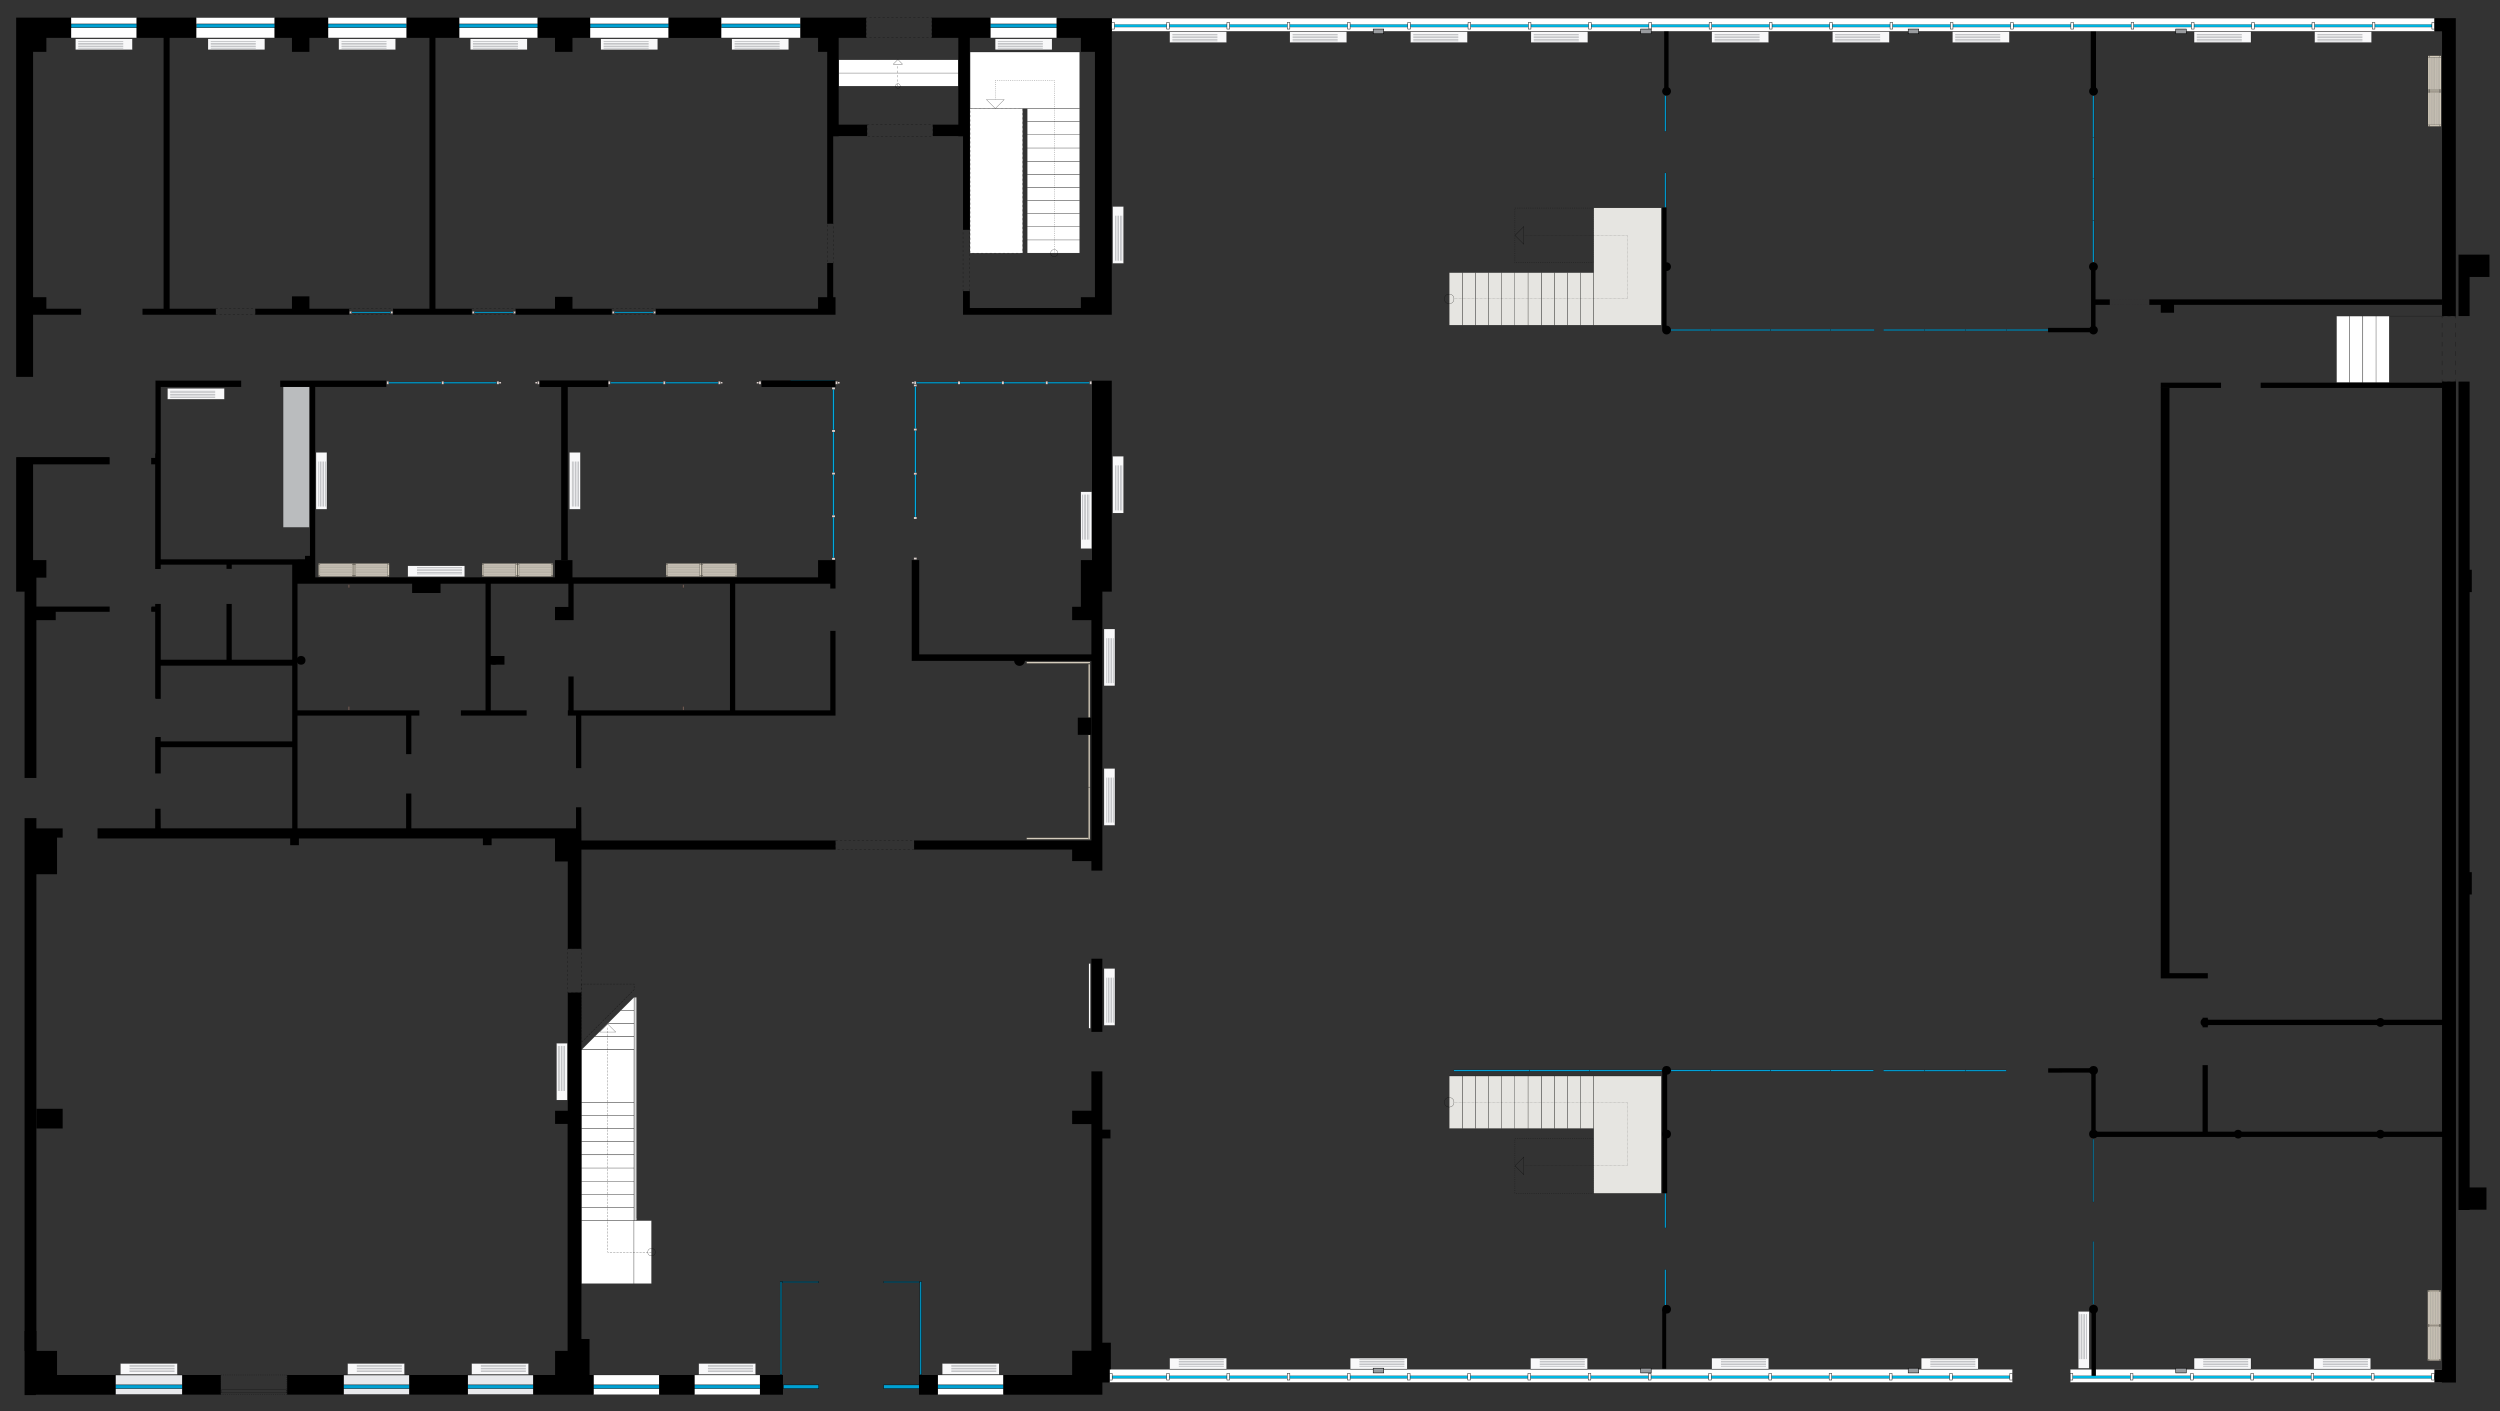 <?xml version="1.0" encoding="utf-8"?>
<!-- Generator: Adobe Illustrator 21.1.0, SVG Export Plug-In . SVG Version: 6.00 Build 0)  -->
<svg version="1.1" xmlns="http://www.w3.org/2000/svg" xmlns:xlink="http://www.w3.org/1999/xlink" x="0px" y="0px"
	 viewBox="0 0 3235.1 1826.5" style="enable-background:new 0 0 3235.1 1826.5;" xml:space="preserve">
<rect x="0" y="0" width="3235.1" height="1826.5" fill="#333333" stroke="none"/>
<style type="text/css">
	.st0{fill:#BABCBE;stroke:#000000;stroke-width:0.283;stroke-miterlimit:10;}
	.st1{fill:#F8F8F9;stroke:#000000;stroke-width:0.283;}
	.st2{fill:#A5A7AA;}
	.st3{fill:#D4CCBC;stroke:#000000;stroke-width:0.283;stroke-miterlimit:10;}
	.st4{fill:#D4CCBC;stroke:#000000;stroke-width:0.227;stroke-miterlimit:10;}
	.st5{fill:#D4CCBC;stroke:#737577;stroke-width:0.198;stroke-miterlimit:10;}
	.st6{fill:none;stroke:#000000;stroke-width:0.255;stroke-miterlimit:10;}
	.st7{fill:none;stroke:#000000;stroke-width:0.283;stroke-linecap:round;stroke-linejoin:round;stroke-dasharray:1.405,1.405;}
	.st8{fill:none;stroke:#000000;stroke-width:0.283;stroke-linecap:round;stroke-linejoin:round;stroke-miterlimit:10;}
	.st9{fill:#FFFFFF;stroke:#000000;stroke-width:0.283;stroke-miterlimit:10;stroke-dasharray:2.835;}
	.st10{fill:#FFFFFF;stroke:#000000;stroke-width:0.283;stroke-miterlimit:10;}
	.st11{fill:none;stroke:#000000;stroke-width:0.283;stroke-miterlimit:10;}
	.st12{fill:none;stroke:#000000;stroke-width:0.283;stroke-miterlimit:10;stroke-dasharray:1.416,1.416;}
	.st13{fill:none;stroke:#000000;stroke-width:0.283;stroke-miterlimit:10;stroke-dasharray:1.41,1.41;}
	.st14{fill:none;stroke:#000000;stroke-width:0.283;stroke-miterlimit:10;stroke-dasharray:1.37,1.37;}
	.st15{fill:#E8E9EC;stroke:#000000;stroke-width:0.567;stroke-miterlimit:10;}
	.st16{fill:#00A9DF;stroke:#000000;stroke-width:0.283;stroke-miterlimit:10;}
	.st17{fill:#DCD1CE;stroke:#000000;stroke-width:0.283;stroke-miterlimit:10;}
	.st18{fill:none;stroke:#000000;stroke-width:0.283;stroke-miterlimit:10;stroke-dasharray:2.835,1.417;}
	.st19{fill:none;stroke:#000000;stroke-width:0.283;stroke-miterlimit:10;stroke-dasharray:2.603,2.603;}
	.st20{fill:none;stroke:#000000;stroke-width:0.283;stroke-miterlimit:10;stroke-dasharray:2.833,2.833;}
	.st21{fill:none;stroke:#000000;stroke-width:0.283;stroke-miterlimit:10;stroke-dasharray:2.835;}
	.st22{fill:#757D82;stroke:#000000;stroke-width:0.567;stroke-miterlimit:10;}
	.st23{fill:none;stroke:#000000;stroke-width:0.283;stroke-miterlimit:10;stroke-dasharray:1.417;}
	.st24{fill:#00A1D3;stroke:#000000;stroke-width:0.567;stroke-miterlimit:10;}
	.st25{fill:none;stroke:#000000;stroke-width:0.283;stroke-miterlimit:10;stroke-dasharray:2.835,2.835;}
	.st26{fill:#D9D9D9;stroke:#000000;stroke-width:0.283;stroke-miterlimit:10;}
	.st27{fill:#00B8E4;stroke:#000000;stroke-width:0.283;stroke-miterlimit:10;}
	.st28{fill:#FFFFFF;stroke:#000000;stroke-width:0.567;stroke-miterlimit:10;}
	.st29{fill:none;stroke:#000000;stroke-width:0.283;stroke-miterlimit:10;stroke-dasharray:4.063,4.063;}
	.st30{fill:none;stroke:#000000;stroke-width:0.283;stroke-miterlimit:10;stroke-dasharray:6.083,6.083;}
	.st31{fill:#E6E5E1;stroke:#000000;stroke-width:0.283;stroke-miterlimit:10;}
	.st32{fill:none;stroke:#000000;stroke-width:0.283;stroke-miterlimit:10;stroke-dasharray:1.417,1.417;}
	.st33{fill:none;stroke:#000000;stroke-width:0.198;stroke-miterlimit:10;}
	.st34{fill:none;stroke:#000000;stroke-width:0.198;stroke-miterlimit:10;stroke-dasharray:0.851,0.851;}
	.st35{fill:none;stroke:#000000;stroke-width:0.198;stroke-miterlimit:10;stroke-dasharray:0.857,0.857;}
	.st36{fill:none;stroke:#000000;stroke-width:0.198;stroke-miterlimit:10;stroke-dasharray:0.849,0.849;}
	.st37{fill:#00A5DD;stroke:#000000;stroke-width:0.283;stroke-miterlimit:10;}
	.st38{fill:#999B9E;stroke:#000000;stroke-width:0.709;stroke-miterlimit:10;}
	.st39{fill:#9A7D72;stroke:#000000;stroke-width:0.283;}
	.st40{fill:#FFFFFF;stroke:#000000;stroke-width:0.283;}
	.st41{fill:none;stroke:#232022;stroke-width:0.227;stroke-dasharray:0.567,1.417;}
</style>
<g id="Layer_3">
	<rect x="2151" y="1385.4" width="6.4" height="158.7"/>
	<rect x="366.3" y="500.3" class="st0" width="34" height="182.2"/>
	<g>
		<rect x="736.8" y="585.3" class="st1" width="14.2" height="73.7"/>
		<rect x="748.3" y="597.2" class="st2" width="0.8" height="58.3"/>
		<rect x="746.3" y="597.2" class="st2" width="0.8" height="58.3"/>
		<rect x="744.2" y="597.2" class="st2" width="0.8" height="58.3"/>
		<rect x="742.2" y="597.2" class="st2" width="0.8" height="58.3"/>
		<rect x="740.1" y="597.2" class="st2" width="0.8" height="58.3"/>
	</g>
	<g>
		<rect x="1398.6" y="636.4" class="st1" width="14.2" height="73.7"/>
		<rect x="1400.5" y="640" class="st2" width="0.8" height="58.3"/>
		<rect x="1402.6" y="640" class="st2" width="0.8" height="58.3"/>
		<rect x="1404.6" y="640" class="st2" width="0.8" height="58.3"/>
		<rect x="1406.7" y="640" class="st2" width="0.8" height="58.3"/>
		<rect x="1408.7" y="640" class="st2" width="0.8" height="58.3"/>
	</g>
	<g>
		<rect x="408.9" y="585.3" class="st1" width="14.2" height="73.7"/>
		<rect x="420.5" y="597.2" class="st2" width="0.8" height="58.3"/>
		<rect x="418.4" y="597.2" class="st2" width="0.8" height="58.3"/>
		<rect x="416.3" y="597.2" class="st2" width="0.8" height="58.3"/>
		<rect x="414.3" y="597.2" class="st2" width="0.8" height="58.3"/>
		<rect x="412.2" y="597.2" class="st2" width="0.8" height="58.3"/>
	</g>
	<g>
		<rect x="527.7" y="732.2" class="st1" width="73.7" height="14.2"/>
		<rect x="539.6" y="734" class="st2" width="58.3" height="0.8"/>
		<rect x="539.6" y="736.1" class="st2" width="58.3" height="0.8"/>
		<rect x="539.6" y="738.2" class="st2" width="58.3" height="0.8"/>
		<rect x="539.6" y="740.2" class="st2" width="58.3" height="0.8"/>
		<rect x="539.6" y="742.3" class="st2" width="58.3" height="0.8"/>
	</g>
	<rect x="1328.4" y="856.4" class="st3" width="82.2" height="2.2"/>
	<rect x="1328.4" y="1084" class="st3" width="82.2" height="2.2"/>
	<rect x="1408.3" y="859.3" class="st3" width="2.2" height="69.4"/>
	<rect x="1408.3" y="950.9" class="st3" width="2.2" height="67.6"/>
	<rect x="1408.3" y="1018.6" class="st3" width="2.2" height="67.6"/>
	<g>
		<g>
			<rect x="412.3" y="729.1" class="st4" width="45.4" height="17"/>
		</g>
		<g>
			<rect x="414" y="730.8" class="st5" width="41.9" height="0.9"/>
		</g>
		<g>
			<rect x="414" y="732.4" class="st5" width="41.9" height="0.9"/>
		</g>
		<g>
			<rect x="414" y="734" class="st5" width="41.9" height="0.9"/>
		</g>
		<g>
			<rect x="414" y="735.6" class="st5" width="41.9" height="0.9"/>
		</g>
		<g>
			<rect x="414" y="737.3" class="st5" width="41.9" height="0.9"/>
		</g>
		<g>
			<rect x="414" y="738.9" class="st5" width="41.9" height="0.9"/>
		</g>
		<g>
			<rect x="414" y="740.5" class="st5" width="41.9" height="0.9"/>
		</g>
		<g>
			<rect x="414" y="742.1" class="st5" width="41.9" height="0.9"/>
		</g>
		<g>
			<rect x="414" y="743.7" class="st5" width="41.9" height="0.9"/>
		</g>
		<g>
			<rect x="412.3" y="744.4" class="st3" width="1.7" height="1.7"/>
		</g>
		<g>
			<rect x="456" y="744.4" class="st3" width="1.7" height="1.7"/>
		</g>
		<g>
			<rect x="456" y="730.8" class="st4" width="1.7" height="13.6"/>
		</g>
		<g>
			<rect x="412.3" y="730.8" class="st4" width="1.7" height="13.6"/>
		</g>
		<g>
			<rect x="412.3" y="729.1" class="st3" width="1.7" height="1.7"/>
		</g>
		<g>
			<rect x="456" y="729.1" class="st3" width="1.7" height="1.7"/>
		</g>
	</g>
	<g>
		<g>
			<rect x="458.3" y="729.1" class="st4" width="45.4" height="17"/>
		</g>
		<g>
			<rect x="460" y="730.8" class="st5" width="41.9" height="0.9"/>
		</g>
		<g>
			<rect x="460" y="732.4" class="st5" width="41.9" height="0.9"/>
		</g>
		<g>
			<rect x="460" y="734" class="st5" width="41.9" height="0.9"/>
		</g>
		<g>
			<rect x="460" y="735.6" class="st5" width="41.9" height="0.9"/>
		</g>
		<g>
			<rect x="460" y="737.3" class="st5" width="41.9" height="0.9"/>
		</g>
		<g>
			<rect x="460" y="738.9" class="st5" width="41.9" height="0.9"/>
		</g>
		<g>
			<rect x="460" y="740.5" class="st5" width="41.9" height="0.9"/>
		</g>
		<g>
			<rect x="460" y="742.1" class="st5" width="41.9" height="0.9"/>
		</g>
		<g>
			<rect x="460" y="743.7" class="st5" width="41.9" height="0.9"/>
		</g>
		<g>
			<rect x="458.3" y="744.4" class="st3" width="1.7" height="1.7"/>
		</g>
		<g>
			<rect x="501.9" y="744.4" class="st3" width="1.7" height="1.7"/>
		</g>
		<g>
			<rect x="501.9" y="730.8" class="st4" width="1.7" height="13.6"/>
		</g>
		<g>
			<rect x="458.3" y="730.8" class="st4" width="1.7" height="13.6"/>
		</g>
		<g>
			<rect x="458.3" y="729.1" class="st3" width="1.7" height="1.7"/>
		</g>
		<g>
			<rect x="501.9" y="729.1" class="st3" width="1.7" height="1.7"/>
		</g>
	</g>
	<g>
		<g>
			<rect x="862" y="729.1" class="st4" width="45.4" height="17"/>
		</g>
		<g>
			<rect x="863.6" y="730.8" class="st5" width="41.9" height="0.9"/>
		</g>
		<g>
			<rect x="863.6" y="732.4" class="st5" width="41.9" height="0.9"/>
		</g>
		<g>
			<rect x="863.6" y="734" class="st5" width="41.9" height="0.9"/>
		</g>
		<g>
			<rect x="863.6" y="735.6" class="st5" width="41.9" height="0.9"/>
		</g>
		<g>
			<rect x="863.6" y="737.3" class="st5" width="41.9" height="0.9"/>
		</g>
		<g>
			<rect x="863.6" y="738.9" class="st5" width="41.9" height="0.9"/>
		</g>
		<g>
			<rect x="863.6" y="740.5" class="st5" width="41.9" height="0.9"/>
		</g>
		<g>
			<rect x="863.6" y="742.1" class="st5" width="41.9" height="0.9"/>
		</g>
		<g>
			<rect x="863.6" y="743.7" class="st5" width="41.9" height="0.9"/>
		</g>
		<g>
			<rect x="862" y="744.4" class="st3" width="1.7" height="1.7"/>
		</g>
		<g>
			<rect x="905.6" y="744.4" class="st3" width="1.7" height="1.7"/>
		</g>
		<g>
			<rect x="905.6" y="730.8" class="st4" width="1.7" height="13.6"/>
		</g>
		<g>
			<rect x="862" y="730.8" class="st4" width="1.7" height="13.6"/>
		</g>
		<g>
			<rect x="862" y="729.1" class="st3" width="1.7" height="1.7"/>
		</g>
		<g>
			<rect x="905.6" y="729.1" class="st3" width="1.7" height="1.7"/>
		</g>
	</g>
	<g>
		<g>
			<rect x="907.9" y="729.1" class="st4" width="45.4" height="17"/>
		</g>
		<g>
			<rect x="909.6" y="730.8" class="st5" width="41.9" height="0.9"/>
		</g>
		<g>
			<rect x="909.6" y="732.4" class="st5" width="41.9" height="0.9"/>
		</g>
		<g>
			<rect x="909.6" y="734" class="st5" width="41.9" height="0.9"/>
		</g>
		<g>
			<rect x="909.6" y="735.6" class="st5" width="41.9" height="0.9"/>
		</g>
		<g>
			<rect x="909.6" y="737.3" class="st5" width="41.9" height="0.9"/>
		</g>
		<g>
			<rect x="909.6" y="738.9" class="st5" width="41.9" height="0.9"/>
		</g>
		<g>
			<rect x="909.6" y="740.5" class="st5" width="41.9" height="0.9"/>
		</g>
		<g>
			<rect x="909.6" y="742.1" class="st5" width="41.9" height="0.9"/>
		</g>
		<g>
			<rect x="909.6" y="743.7" class="st5" width="41.9" height="0.9"/>
		</g>
		<g>
			<rect x="907.9" y="744.4" class="st3" width="1.7" height="1.7"/>
		</g>
		<g>
			<rect x="951.6" y="744.4" class="st3" width="1.7" height="1.7"/>
		</g>
		<g>
			<rect x="951.6" y="730.8" class="st4" width="1.7" height="13.6"/>
		</g>
		<g>
			<rect x="907.9" y="730.8" class="st4" width="1.7" height="13.6"/>
		</g>
		<g>
			<rect x="907.9" y="729.1" class="st3" width="1.7" height="1.7"/>
		</g>
		<g>
			<rect x="951.6" y="729.1" class="st3" width="1.7" height="1.7"/>
		</g>
	</g>
	<g>
		<g>
			<rect x="623.9" y="729.1" class="st4" width="45.4" height="17"/>
		</g>
		<g>
			<rect x="625.6" y="730.8" class="st5" width="41.9" height="0.9"/>
		</g>
		<g>
			<rect x="625.6" y="732.4" class="st5" width="41.9" height="0.9"/>
		</g>
		<g>
			<rect x="625.6" y="734" class="st5" width="41.9" height="0.9"/>
		</g>
		<g>
			<rect x="625.6" y="735.6" class="st5" width="41.9" height="0.9"/>
		</g>
		<g>
			<rect x="625.6" y="737.3" class="st5" width="41.9" height="0.9"/>
		</g>
		<g>
			<rect x="625.6" y="738.9" class="st5" width="41.9" height="0.9"/>
		</g>
		<g>
			<rect x="625.6" y="740.5" class="st5" width="41.9" height="0.9"/>
		</g>
		<g>
			<rect x="625.6" y="742.1" class="st5" width="41.9" height="0.9"/>
		</g>
		<g>
			<rect x="625.6" y="743.7" class="st5" width="41.9" height="0.9"/>
		</g>
		<g>
			<rect x="623.9" y="744.4" class="st3" width="1.7" height="1.7"/>
		</g>
		<g>
			<rect x="667.6" y="744.4" class="st3" width="1.7" height="1.7"/>
		</g>
		<g>
			<rect x="667.6" y="730.8" class="st4" width="1.7" height="13.6"/>
		</g>
		<g>
			<rect x="623.9" y="730.8" class="st4" width="1.7" height="13.6"/>
		</g>
		<g>
			<rect x="623.9" y="729.1" class="st3" width="1.7" height="1.7"/>
		</g>
		<g>
			<rect x="667.6" y="729.1" class="st3" width="1.7" height="1.7"/>
		</g>
	</g>
	<g>
		<g>
			<rect x="3141.9" y="72.2" class="st4" width="17" height="45.4"/>
		</g>
		<g>
			<rect x="3143.6" y="74" class="st5" width="0.9" height="41.9"/>
		</g>
		<g>
			<rect x="3145.2" y="74" class="st5" width="0.9" height="41.9"/>
		</g>
		<g>
			<rect x="3146.8" y="74" class="st5" width="0.9" height="41.9"/>
		</g>
		<g>
			<rect x="3148.4" y="74" class="st5" width="0.9" height="41.9"/>
		</g>
		<g>
			<rect x="3150" y="74" class="st5" width="0.9" height="41.9"/>
		</g>
		<g>
			<rect x="3151.6" y="74" class="st5" width="0.9" height="41.9"/>
		</g>
		<g>
			<rect x="3153.2" y="74" class="st5" width="0.9" height="41.9"/>
		</g>
		<g>
			<rect x="3154.9" y="74" class="st5" width="0.9" height="41.9"/>
		</g>
		<g>
			<rect x="3156.5" y="74" class="st5" width="0.9" height="41.9"/>
		</g>
		<g>
			<rect x="3157.2" y="115.8" class="st3" width="1.7" height="1.7"/>
		</g>
		<g>
			<rect x="3157.2" y="72.2" class="st3" width="1.7" height="1.7"/>
		</g>
		<g>
			<rect x="3143.6" y="72.2" class="st4" width="13.6" height="1.7"/>
		</g>
		<g>
			<rect x="3143.6" y="115.8" class="st4" width="13.6" height="1.7"/>
		</g>
		<g>
			<rect x="3141.9" y="115.8" class="st3" width="1.7" height="1.7"/>
		</g>
		<g>
			<rect x="3141.9" y="72.2" class="st3" width="1.7" height="1.7"/>
		</g>
	</g>
	<g>
		<g>
			<rect x="3141.9" y="118.1" class="st4" width="17" height="45.4"/>
		</g>
		<g>
			<rect x="3143.6" y="119.9" class="st5" width="0.9" height="41.9"/>
		</g>
		<g>
			<rect x="3145.2" y="119.9" class="st5" width="0.9" height="41.9"/>
		</g>
		<g>
			<rect x="3146.8" y="119.9" class="st5" width="0.9" height="41.9"/>
		</g>
		<g>
			<rect x="3148.4" y="119.9" class="st5" width="0.9" height="41.9"/>
		</g>
		<g>
			<rect x="3150" y="119.9" class="st5" width="0.9" height="41.9"/>
		</g>
		<g>
			<rect x="3151.6" y="119.9" class="st5" width="0.9" height="41.9"/>
		</g>
		<g>
			<rect x="3153.2" y="119.9" class="st5" width="0.9" height="41.9"/>
		</g>
		<g>
			<rect x="3154.9" y="119.9" class="st5" width="0.9" height="41.9"/>
		</g>
		<g>
			<rect x="3156.5" y="119.9" class="st5" width="0.9" height="41.9"/>
		</g>
		<g>
			<rect x="3157.2" y="161.7" class="st3" width="1.7" height="1.7"/>
		</g>
		<g>
			<rect x="3157.2" y="118.1" class="st3" width="1.7" height="1.7"/>
		</g>
		<g>
			<rect x="3143.6" y="118.1" class="st4" width="13.6" height="1.7"/>
		</g>
		<g>
			<rect x="3143.6" y="161.7" class="st4" width="13.6" height="1.7"/>
		</g>
		<g>
			<rect x="3141.9" y="161.7" class="st3" width="1.7" height="1.7"/>
		</g>
		<g>
			<rect x="3141.9" y="118.1" class="st3" width="1.7" height="1.7"/>
		</g>
	</g>
	<g>
		<g>
			<rect x="669.9" y="729.1" class="st4" width="45.4" height="17"/>
		</g>
		<g>
			<rect x="671.6" y="730.8" class="st5" width="41.9" height="0.9"/>
		</g>
		<g>
			<rect x="671.6" y="732.4" class="st5" width="41.9" height="0.9"/>
		</g>
		<g>
			<rect x="671.6" y="734" class="st5" width="41.9" height="0.9"/>
		</g>
		<g>
			<rect x="671.6" y="735.6" class="st5" width="41.9" height="0.9"/>
		</g>
		<g>
			<rect x="671.6" y="737.3" class="st5" width="41.9" height="0.9"/>
		</g>
		<g>
			<rect x="671.6" y="738.9" class="st5" width="41.9" height="0.9"/>
		</g>
		<g>
			<rect x="671.6" y="740.5" class="st5" width="41.9" height="0.9"/>
		</g>
		<g>
			<rect x="671.6" y="742.1" class="st5" width="41.9" height="0.9"/>
		</g>
		<g>
			<rect x="671.6" y="743.7" class="st5" width="41.9" height="0.9"/>
		</g>
		<g>
			<rect x="669.9" y="744.4" class="st3" width="1.7" height="1.7"/>
		</g>
		<g>
			<rect x="713.6" y="744.4" class="st3" width="1.7" height="1.7"/>
		</g>
		<g>
			<rect x="713.6" y="730.8" class="st4" width="1.7" height="13.6"/>
		</g>
		<g>
			<rect x="669.9" y="730.8" class="st4" width="1.7" height="13.6"/>
		</g>
		<g>
			<rect x="669.9" y="729.1" class="st3" width="1.7" height="1.7"/>
		</g>
		<g>
			<rect x="713.6" y="729.1" class="st3" width="1.7" height="1.7"/>
		</g>
	</g>
	<rect x="2151" y="1694.2" width="5.1" height="77"/>
	<line class="st6" x1="3091.7" y1="409" x2="3160.1" y2="409"/>
	<g>
		<g>
			<rect x="3141.5" y="1669.8" class="st4" width="17" height="45.4"/>
		</g>
		<g>
			<rect x="3156" y="1671.5" class="st5" width="0.9" height="41.9"/>
		</g>
		<g>
			<rect x="3154.4" y="1671.5" class="st5" width="0.9" height="41.9"/>
		</g>
		<g>
			<rect x="3152.8" y="1671.5" class="st5" width="0.9" height="41.9"/>
		</g>
		<g>
			<rect x="3151.2" y="1671.5" class="st5" width="0.9" height="41.9"/>
		</g>
		<g>
			<rect x="3149.6" y="1671.5" class="st5" width="0.9" height="41.9"/>
		</g>
		<g>
			<rect x="3148" y="1671.5" class="st5" width="0.9" height="41.9"/>
		</g>
		<g>
			<rect x="3146.3" y="1671.5" class="st5" width="0.9" height="41.9"/>
		</g>
		<g>
			<rect x="3144.7" y="1671.5" class="st5" width="0.9" height="41.9"/>
		</g>
		<g>
			<rect x="3143.1" y="1671.5" class="st5" width="0.9" height="41.9"/>
		</g>
		<g>
			<rect x="3141.5" y="1669.8" class="st3" width="1.7" height="1.7"/>
		</g>
		<g>
			<rect x="3141.5" y="1713.5" class="st3" width="1.7" height="1.7"/>
		</g>
		<g>
			<rect x="3143.2" y="1713.5" class="st4" width="13.6" height="1.7"/>
		</g>
		<g>
			<rect x="3143.2" y="1669.8" class="st4" width="13.6" height="1.7"/>
		</g>
		<g>
			<rect x="3156.8" y="1669.8" class="st3" width="1.7" height="1.7"/>
		</g>
		<g>
			<rect x="3156.8" y="1713.5" class="st3" width="1.7" height="1.7"/>
		</g>
	</g>
	<g>
		<g>
			<rect x="3141.5" y="1715.2" class="st4" width="17" height="45.4"/>
		</g>
		<g>
			<rect x="3156" y="1716.9" class="st5" width="0.9" height="41.9"/>
		</g>
		<g>
			<rect x="3154.4" y="1716.9" class="st5" width="0.9" height="41.9"/>
		</g>
		<g>
			<rect x="3152.8" y="1716.9" class="st5" width="0.9" height="41.9"/>
		</g>
		<g>
			<rect x="3151.2" y="1716.9" class="st5" width="0.9" height="41.9"/>
		</g>
		<g>
			<rect x="3149.6" y="1716.9" class="st5" width="0.9" height="41.9"/>
		</g>
		<g>
			<rect x="3148" y="1716.9" class="st5" width="0.9" height="41.9"/>
		</g>
		<g>
			<rect x="3146.3" y="1716.9" class="st5" width="0.9" height="41.9"/>
		</g>
		<g>
			<rect x="3144.7" y="1716.9" class="st5" width="0.9" height="41.9"/>
		</g>
		<g>
			<rect x="3143.1" y="1716.9" class="st5" width="0.9" height="41.9"/>
		</g>
		<g>
			<rect x="3141.5" y="1715.2" class="st3" width="1.7" height="1.7"/>
		</g>
		<g>
			<rect x="3141.5" y="1758.8" class="st3" width="1.7" height="1.7"/>
		</g>
		<g>
			<rect x="3143.2" y="1758.8" class="st4" width="13.6" height="1.7"/>
		</g>
		<g>
			<rect x="3143.2" y="1715.2" class="st4" width="13.6" height="1.7"/>
		</g>
		<g>
			<rect x="3156.8" y="1715.2" class="st3" width="1.7" height="1.7"/>
		</g>
		<g>
			<rect x="3156.8" y="1758.8" class="st3" width="1.7" height="1.7"/>
		</g>
	</g>
</g>
<g id="Layer_1">
	<rect x="2650.4" y="1382.3" transform="matrix(1 -2.225337e-03 2.225337e-03 1 -3.076 5.967)" width="58.9" height="5.7"/>
	<rect x="1394.7" y="928.7" width="17.4" height="22.2"/>
	<g>
		<rect x="1255.3" y="140.4" class="st9" width="68" height="187.1"/>
		<rect x="1329.2" y="310.5" class="st10" width="68" height="17"/>
		<rect x="1329.2" y="293.5" class="st10" width="68" height="17"/>
		<rect x="1329.2" y="276.5" class="st10" width="68" height="17"/>
		<rect x="1329.2" y="259.5" class="st10" width="68" height="17"/>
		<rect x="1329.2" y="242.5" class="st10" width="68" height="17"/>
		<rect x="1329.2" y="225.5" class="st10" width="68" height="17"/>
		<rect x="1329.2" y="208.5" class="st10" width="68" height="17"/>
		<rect x="1329.2" y="191.5" class="st10" width="68" height="17"/>
		<rect x="1329.2" y="174.5" class="st10" width="68" height="17"/>
		<rect x="1329.2" y="157.5" class="st10" width="68" height="17"/>
		<rect x="1329.2" y="140.4" class="st10" width="68" height="17"/>
		<rect x="1255.3" y="67.3" class="st10" width="141.9" height="73.1"/>
		<g>
			<g>
				<g>
					<line class="st11" x1="1364.2" y1="327.5" x2="1364.2" y2="326.8"/>
					<line class="st12" x1="1364.2" y1="325.4" x2="1364.2" y2="105.2"/>
					<polyline class="st11" points="1364.2,104.5 1364.2,103.8 1363.5,103.8 					"/>
					<line class="st13" x1="1362" y1="103.8" x2="1289.4" y2="103.8"/>
					<polyline class="st11" points="1288.7,103.8 1288,103.8 1288,104.5 					"/>
					<line class="st14" x1="1288" y1="105.9" x2="1288" y2="127.1"/>
					<line class="st11" x1="1288" y1="127.8" x2="1288" y2="128.5"/>
				</g>
			</g>
			<polygon class="st11" points="1276.5,128.9 1288,140.4 1299.5,128.9 			"/>
		</g>
		<circle class="st11" cx="1364.2" cy="327.5" r="4.6"/>
	</g>
	<rect x="1213.5" y="1779.3" class="st10" width="85" height="25.5"/>
	<rect x="768" y="1779.3" class="st10" width="85" height="25.5"/>
	<rect x="898.5" y="1779.3" class="st10" width="85" height="25.5"/>
	<g>
		<rect x="904.2" y="1764.4" class="st1" width="73.7" height="14.2"/>
		<rect x="916.1" y="1766.3" class="st2" width="58.3" height="0.8"/>
		<rect x="916.1" y="1768.3" class="st2" width="58.3" height="0.8"/>
		<rect x="916.1" y="1770.4" class="st2" width="58.3" height="0.8"/>
		<rect x="916.1" y="1772.5" class="st2" width="58.3" height="0.8"/>
		<rect x="916.1" y="1774.5" class="st2" width="58.3" height="0.8"/>
	</g>
	<g>
		<rect x="1219.2" y="1764.4" class="st1" width="73.7" height="14.2"/>
		<rect x="1231" y="1766.3" class="st2" width="58.3" height="0.8"/>
		<rect x="1231" y="1768.3" class="st2" width="58.3" height="0.8"/>
		<rect x="1231" y="1770.4" class="st2" width="58.3" height="0.8"/>
		<rect x="1231" y="1772.5" class="st2" width="58.3" height="0.8"/>
		<rect x="1231" y="1774.5" class="st2" width="58.3" height="0.8"/>
	</g>
	<rect x="149.2" y="1779.3" class="st15" width="86.8" height="25.4"/>
	<rect x="444.3" y="1779.3" class="st15" width="85.5" height="25.4"/>
	<rect x="605" y="1779.3" class="st15" width="85.5" height="25.4"/>
	<rect x="763.5" y="22.8" class="st10" width="101.8" height="26.3"/>
	<rect x="789.7" y="494.4" class="st16" width="68.5" height="1.9"/>
	<rect x="861" y="494.4" class="st16" width="68.5" height="1.9"/>
	<rect x="786.9" y="493.3" class="st17" width="2.8" height="4"/>
	<rect x="858.2" y="493.3" class="st17" width="2.8" height="4"/>
	<rect x="982" y="493.3" class="st17" width="2.8" height="4"/>
	<rect x="979.1" y="494.2" class="st17" width="2.8" height="2.3"/>
	<rect x="932.3" y="494.2" class="st17" width="2.8" height="2.3"/>
	<rect x="929.5" y="493.3" class="st17" width="2.8" height="4"/>
	<rect x="503.1" y="494.4" class="st16" width="68.5" height="1.9"/>
	<rect x="574.4" y="494.4" class="st16" width="68.5" height="1.9"/>
	<rect x="500.3" y="493.3" class="st17" width="2.8" height="4"/>
	<rect x="571.6" y="493.3" class="st17" width="2.8" height="4"/>
	<rect x="695.4" y="493.3" class="st17" width="2.8" height="4"/>
	<rect x="692.5" y="494.2" class="st17" width="2.8" height="2.3"/>
	<rect x="645.7" y="494.2" class="st17" width="2.8" height="2.3"/>
	<rect x="642.9" y="493.3" class="st17" width="2.8" height="4"/>
	<rect x="2678.9" y="1771.9" class="st10" width="481.1" height="17"/>
	<rect x="2706.5" y="1698.9" width="5.7" height="81.6"/>
	<rect x="1438.7" y="23.5" class="st10" width="1711.7" height="17"/>
	<rect x="3023.6" y="409" class="st10" width="17" height="86.2"/>
	<rect x="3040.6" y="409" class="st10" width="17" height="86.2"/>
	<rect x="3057.7" y="409" class="st10" width="17" height="86.2"/>
	<rect x="3074.7" y="409" class="st10" width="17" height="86.2"/>
	<rect x="2706.2" y="1384.3" width="5.7" height="78.5"/>
	<rect x="1435.8" y="1771.9" class="st10" width="1168.5" height="17"/>
	<polygon class="st10" points="820.5,1290.4 820.5,1290.4 820.4,1290.4 	"/>
	<polygon class="st10" points="803.4,1307.4 820.5,1307.4 820.5,1290.4 820.4,1290.4 	"/>
	<polygon class="st10" points="786.4,1324.4 820.5,1324.4 820.5,1307.4 803.4,1307.4 	"/>
	<polygon class="st10" points="769.4,1341.4 820.5,1341.4 820.5,1324.4 786.4,1324.4 	"/>
	<polygon class="st10" points="752.4,1358.4 820.5,1358.4 820.5,1341.4 769.4,1341.4 	"/>
	<polygon class="st18" points="752.2,1273.4 752.2,1290.4 752.2,1307.4 752.2,1324.4 752.2,1341.4 752.2,1349.1 759.8,1341.4 
		776.9,1324.4 793.9,1307.4 810.9,1290.4 820.5,1280.8 820.5,1273.4 	"/>
	<rect x="1085.3" y="94.4" class="st10" width="154.8" height="17.1"/>
	<rect x="1085.3" y="77.4" class="st10" width="154.8" height="17.1"/>
	<rect x="933.2" y="22.8" class="st10" width="102.7" height="26.3"/>
	<rect x="594.1" y="22.8" class="st10" width="101.8" height="26.3"/>
	<rect x="424.5" y="22.8" class="st10" width="101.8" height="26.3"/>
	<rect x="253.6" y="22.8" class="st10" width="101.8" height="26.3"/>
	<rect x="91.9" y="22.8" class="st10" width="85" height="26.3"/>
	<rect x="1281.5" y="22.8" class="st10" width="86.1" height="26.3"/>
	<g>
		<g>
			<polyline class="st11" points="1122.3,49 1120.8,49 1120.8,47.6 			"/>
			<line class="st19" x1="1120.8" y1="45" x2="1120.8" y2="25.5"/>
			<polyline class="st11" points="1120.8,24.2 1120.8,22.8 1122.3,22.8 			"/>
			<line class="st20" x1="1125.1" y1="22.8" x2="1203" y2="22.8"/>
			<polyline class="st11" points="1204.4,22.8 1205.8,22.8 1205.8,24.2 			"/>
			<line class="st19" x1="1205.8" y1="26.8" x2="1205.8" y2="46.3"/>
			<polyline class="st11" points="1205.8,47.6 1205.8,49 1204.4,49 			"/>
			<line class="st20" x1="1201.6" y1="49" x2="1123.7" y2="49"/>
		</g>
	</g>
	<rect x="1081.2" y="1087.6" class="st21" width="101.7" height="11.8"/>
	<rect x="1070.4" y="289.4" class="st21" width="7.8" height="51"/>
	<rect x="791.7" y="399.5" class="st21" width="57.1" height="7.8"/>
	<rect x="610.5" y="399.5" class="st21" width="57.1" height="7.8"/>
	<rect x="451.8" y="399.5" class="st21" width="57.1" height="7.8"/>
	<rect x="279.3" y="399.5" class="st21" width="51" height="7.8"/>
	<rect x="1246.2" y="297.3" class="st21" width="8.7" height="79.4"/>
	<rect x="1122.1" y="161.3" class="st21" width="85.1" height="14.9"/>
	<g>
		<rect x="865.3" y="22.8" width="67.7" height="26.3"/>
		<polygon points="763.6,22.8 695.9,22.8 695.9,49 718.2,49 718.2,67.1 740.8,67.1 740.8,49 763.6,49 		"/>
		<polygon points="424.5,22.8 355.6,22.8 355.6,49 377.8,49 377.8,67.1 400.4,67.1 400.4,49 424.5,49 		"/>
		<polygon points="1438.7,23.5 1367.5,23.5 1367.5,49 1398.7,49 1398.7,67.1 1416.9,67.1 1416.9,384.6 1398.7,384.6 1398.7,398.6 
			1255,398.6 1255,376.7 1246.2,376.7 1246.2,398.6 1246.2,400.3 1246.2,407.3 1399.3,407.3 1399.3,407.3 1416.9,407.3 
			1416.9,407.3 1438.7,407.3 1438.7,40.5 1438.7,40.5 		"/>
		<polygon points="1081.2,399.5 1081.2,384.6 1078.2,384.6 1078.2,340.4 1070.4,340.4 1070.4,384.6 1058.6,384.6 1058.6,399.5 
			848.8,399.5 848.8,407.3 1081.2,407.3 1081.2,399.5 		"/>
		<polygon points="563.5,399.5 563.5,49 594.1,49 594.1,22.8 526.3,22.8 526.3,49 555.7,49 555.7,399.5 508.7,399.5 508.7,407.3 
			610.5,407.3 610.5,399.5 		"/>
		<polygon points="400.4,399.5 400.4,383.5 377.8,383.5 377.8,399.5 330.4,399.5 330.4,407.3 451.8,407.3 451.8,399.5 		"/>
		<polygon points="219.5,399.5 219.5,49 254,49 254,22.8 177,22.8 177,49 211.7,49 211.7,399.5 184.4,399.5 184.4,407.3 
			279.3,407.3 279.3,399.5 		"/>
		<polygon points="60,399.5 60,384.6 42.8,384.6 42.8,67.1 60,67.1 60,49 91.9,49 91.9,22.8 20.9,22.8 20.9,46.3 20.9,46.3 
			20.9,487.7 42.8,487.7 42.8,407.3 105,407.3 105,399.5 		"/>
		<polygon points="740.8,399.5 740.8,384.1 718.2,384.1 718.2,399.5 667.4,399.5 667.4,407.3 791.6,407.3 791.6,399.5 		"/>
		<polygon points="1122,161.3 1085.3,161.3 1085.3,49 1120.8,49 1120.8,22.8 1035.9,22.8 1035.9,49 1058.6,49 1058.6,67.1 
			1070.4,67.1 1070.4,141.8 1070.4,176.4 1070.4,289.5 1078.2,289.5 1078.2,176.4 1085.3,176.4 1085.3,176.1 1122,176.1 		"/>
		<polygon points="1281.5,49 1281.5,22.8 1205.9,22.8 1205.9,49 1240.1,49 1240.1,161.3 1207.2,161.3 1207.2,176.1 1240.1,176.1 
			1240.1,176.4 1246.2,176.4 1246.2,297.4 1255,297.4 1255,131.8 1255,131.8 1255,49 		"/>
	</g>
	<circle cx="1319.3" cy="854.7" r="7"/>
	<circle cx="389.6" cy="854.5" r="5.7"/>
	<circle cx="639.4" cy="854.5" r="5.7"/>
	<rect x="752.2" y="1426.4" class="st10" width="68.2" height="17"/>
	<rect x="752.2" y="1358.6" class="st10" width="68.2" height="67.8"/>
	<rect x="752.2" y="1443.4" class="st10" width="68.2" height="17"/>
	<rect x="752.2" y="1460.4" class="st10" width="68.2" height="17"/>
	<rect x="752.2" y="1477.4" class="st10" width="68.2" height="17"/>
	<rect x="752.2" y="1494.5" class="st10" width="68.2" height="17"/>
	<rect x="752.2" y="1511.5" class="st10" width="68.2" height="17"/>
	<rect x="752.2" y="1528.5" class="st10" width="68.2" height="17"/>
	<rect x="752.2" y="1545.5" class="st10" width="68.2" height="17"/>
	<rect x="752.2" y="1562.5" class="st10" width="68.2" height="17"/>
	<rect x="752.2" y="1579.5" class="st10" width="68.2" height="81.7"/>
	<rect x="820.4" y="1579.5" class="st10" width="22.7" height="81.7"/>
	<rect x="49.3" y="1097.3" class="st22" width="22.7" height="17"/>
	<rect x="285.7" y="1779.3" class="st23" width="85.5" height="25.4"/>
	<rect x="149.2" y="1792.1" class="st24" width="86.8" height="4.9"/>
	<rect x="444.3" y="1792.1" class="st24" width="85.5" height="4.9"/>
	<rect x="424.5" y="31" class="st24" width="101.3" height="4.9"/>
	<rect x="254.3" y="31" class="st24" width="101.3" height="4.9"/>
	<rect x="91.9" y="31" class="st24" width="85" height="4.9"/>
	<rect x="594.1" y="31" class="st24" width="101.8" height="4.9"/>
	<rect x="763.6" y="31" class="st24" width="101.8" height="4.9"/>
	<rect x="933.7" y="31" class="st24" width="101.8" height="4.9"/>
	<rect x="1281.5" y="31" class="st24" width="85.9" height="4.9"/>
	<rect x="605" y="1792.1" class="st24" width="85.5" height="4.9"/>
	<rect x="767.8" y="1792.1" class="st24" width="85.5" height="4.9"/>
	<rect x="898.3" y="1792.1" class="st24" width="85.5" height="4.9"/>
	<rect x="1013.7" y="1792.1" class="st24" width="45.8" height="4.9"/>
	<rect x="1143.5" y="1792.1" class="st24" width="46" height="4.9"/>
	<rect x="1012.2" y="1658.3" class="st24" width="47.3" height="1.4"/>
	<rect x="1143.5" y="1658.3" class="st24" width="46" height="1.4"/>
	<rect x="1190.4" y="1658.3" class="st24" width="2.1" height="120.8"/>
	<rect x="1009.6" y="1658.3" class="st24" width="2.1" height="120.8"/>
	<rect x="1213.2" y="1792.1" class="st24" width="85.5" height="4.9"/>
	<rect x="47.1" y="1434.8" width="34" height="25.5"/>
	<rect x="286.5" y="1798.5" class="st11" width="84.7" height="4"/>
	<line class="st25" x1="1161.9" y1="111.3" x2="1161.9" y2="83"/>
	<polygon class="st11" points="1155.9,83 1161.9,77 1167.8,83 	"/>
	<circle class="st11" cx="1161.9" cy="111.3" r="3"/>
	<polyline class="st18" points="843.1,1620.3 786.3,1620.3 786.3,1329.4 	"/>
	<polygon class="st11" points="776,1335.5 786.4,1325.1 796.8,1335.5 	"/>
	<circle class="st11" cx="843.1" cy="1620.3" r="4.9"/>
	<polygon class="st26" points="824.1,1576.1 823.9,1576.1 823.9,1290.4 820.5,1290.4 820.5,1576.1 820.5,1576.1 820.5,1579.5 
		820.5,1579.5 820.5,1579.5 823.9,1579.5 823.9,1579.5 824.1,1579.5 	"/>
	<rect x="1022.9" y="492.3" class="st16" width="57.4" height="1.9"/>
	<rect x="726.2" y="494.3" width="8.5" height="230.5"/>
	<rect x="1439.2" y="1780.4" class="st27" width="226.5" height="3.3"/>
	<rect x="1669.1" y="1780.4" class="st27" width="931.7" height="3.3"/>
	<rect x="1438.7" y="31.7" class="st27" width="1708.4" height="3.3"/>
	<rect x="2678.9" y="1780.4" class="st27" width="478.3" height="3.3"/>
	<rect x="1509.7" y="1777.3" class="st28" width="3.4" height="8.5"/>
	<rect x="1435.8" y="1777.3" class="st28" width="3.4" height="8.5"/>
	<rect x="1587.7" y="1777.3" class="st28" width="3.4" height="8.5"/>
	<rect x="1665.7" y="1777.3" class="st28" width="3.4" height="8.5"/>
	<rect x="1743.7" y="1777.3" class="st28" width="3.4" height="8.5"/>
	<rect x="1821.3" y="1777.3" class="st28" width="3.4" height="8.5"/>
	<rect x="1899.3" y="1777.3" class="st28" width="3.4" height="8.5"/>
	<rect x="1977.2" y="1777.3" class="st28" width="3.4" height="8.5"/>
	<rect x="2055.2" y="1777.3" class="st28" width="3.4" height="8.5"/>
	<rect x="2133.1" y="1777.3" class="st28" width="3.4" height="8.5"/>
	<rect x="2211.1" y="1777.3" class="st28" width="3.4" height="8.5"/>
	<rect x="2289" y="1777.3" class="st28" width="3.4" height="8.5"/>
	<rect x="2367" y="1777.3" class="st28" width="3.4" height="8.5"/>
	<rect x="2445" y="1777.3" class="st28" width="3.4" height="8.5"/>
	<rect x="2522.9" y="1777.3" class="st28" width="3.4" height="8.5"/>
	<rect x="2600.8" y="1777.3" class="st28" width="3.4" height="8.5"/>
	<rect x="2678.9" y="1777.3" class="st28" width="3.4" height="8.5"/>
	<rect x="2756.7" y="1777.3" class="st28" width="3.4" height="8.5"/>
	<rect x="2834.7" y="1777.3" class="st28" width="3.4" height="8.5"/>
	<rect x="2912.7" y="1777.3" class="st28" width="3.4" height="8.5"/>
	<rect x="2990.7" y="1777.3" class="st28" width="3.4" height="8.5"/>
	<rect x="3068.7" y="1777.3" class="st28" width="3.4" height="8.5"/>
	<rect x="3146.6" y="1777.3" class="st28" width="3.4" height="8.5"/>
	<rect x="1438.7" y="29.1" class="st28" width="3.4" height="8.5"/>
	<rect x="1509.7" y="29.1" class="st28" width="3.4" height="8.5"/>
	<rect x="1587.7" y="29.1" class="st28" width="3.4" height="8.5"/>
	<rect x="1665.7" y="29.1" class="st28" width="3.4" height="8.5"/>
	<rect x="1743.7" y="29.1" class="st28" width="3.4" height="8.5"/>
	<rect x="1821.7" y="29.1" class="st28" width="3.4" height="8.5"/>
	<rect x="1899.7" y="29.1" class="st28" width="3.4" height="8.5"/>
	<rect x="1977.7" y="29.1" class="st28" width="3.4" height="8.5"/>
	<rect x="2055.7" y="29.1" class="st28" width="3.4" height="8.5"/>
	<rect x="2133.7" y="29.1" class="st28" width="3.4" height="8.5"/>
	<rect x="2211.7" y="29.1" class="st28" width="3.4" height="8.5"/>
	<rect x="2289.7" y="29.1" class="st28" width="3.4" height="8.5"/>
	<rect x="2367.7" y="29.1" class="st28" width="3.4" height="8.5"/>
	<rect x="2445.8" y="29.1" class="st28" width="3.4" height="8.5"/>
	<rect x="2523.8" y="29.1" class="st28" width="3.4" height="8.5"/>
	<rect x="2601.8" y="29.1" class="st28" width="3.4" height="8.5"/>
	<rect x="2679.8" y="29.1" class="st28" width="3.4" height="8.5"/>
	<rect x="2757.8" y="29.1" class="st28" width="3.4" height="8.5"/>
	<rect x="2835.8" y="29.1" class="st28" width="3.4" height="8.5"/>
	<rect x="2913.8" y="29.1" class="st28" width="3.4" height="8.5"/>
	<rect x="2991.8" y="29.1" class="st28" width="3.4" height="8.5"/>
	<rect x="3069.8" y="29.1" class="st28" width="3.4" height="8.5"/>
	<rect x="3147" y="29.1" class="st28" width="3.4" height="8.5"/>
	<g>
		<g>
			<polyline class="st11" points="3177.9,491 3177.9,493.8 3175.1,493.8 			"/>
			<line class="st29" x1="3171" y1="493.8" x2="3164.9" y2="493.8"/>
			<polyline class="st11" points="3162.9,493.8 3160.1,493.8 3160.1,491 			"/>
			<line class="st30" x1="3160.1" y1="484.9" x2="3160.1" y2="414.9"/>
			<polyline class="st11" points="3160.1,411.9 3160.1,409 3162.9,409 			"/>
			<line class="st29" x1="3167" y1="409" x2="3173.1" y2="409"/>
			<polyline class="st11" points="3175.1,409 3177.9,409 3177.9,411.9 			"/>
			<line class="st30" x1="3177.9" y1="418" x2="3177.9" y2="487.9"/>
		</g>
	</g>
	<g>
		<g>
			<rect x="2045.4" y="1392.4" class="st31" width="17" height="68"/>
			<rect x="2028.4" y="1392.4" class="st31" width="17" height="68"/>
			<rect x="2011.4" y="1392.4" class="st31" width="17" height="68"/>
			<rect x="1994.4" y="1392.4" class="st31" width="17" height="68"/>
			<rect x="1977.3" y="1392.4" class="st31" width="17" height="68"/>
			<rect x="1960.3" y="1392.4" class="st31" width="17" height="68"/>
			<rect x="1943.3" y="1392.4" class="st31" width="17" height="68"/>
			<rect x="1926.3" y="1392.4" class="st31" width="17" height="68"/>
			<rect x="1909.3" y="1392.4" class="st31" width="17" height="68"/>
			<rect x="1892.3" y="1392.4" class="st31" width="17" height="68"/>
			<rect x="1875.3" y="1392.4" class="st31" width="17" height="68"/>
			<rect x="1960.4" y="1473.2" class="st32" width="102" height="70.9"/>
			<rect x="2062.4" y="1392.4" class="st31" width="87.4" height="151.8"/>
		</g>
		<g>
			<g>
				<g>
					<line class="st33" x1="1881.5" y1="1426.4" x2="1882" y2="1426.4"/>
					<line class="st34" x1="1882.8" y1="1426.4" x2="2105.2" y2="1426.4"/>
					<polyline class="st33" points="2105.7,1426.4 2106.1,1426.4 2106.1,1426.8 					"/>
					<line class="st35" x1="2106.1" y1="1427.7" x2="2106.1" y2="1507.8"/>
					<polyline class="st33" points="2106.1,1508.2 2106.1,1508.6 2105.7,1508.6 					"/>
					<line class="st36" x1="2104.8" y1="1508.6" x2="1972.7" y2="1508.6"/>
					<line class="st33" x1="1972.3" y1="1508.6" x2="1971.9" y2="1508.6"/>
				</g>
			</g>
			<polygon class="st11" points="1971.9,1520.1 1960.4,1508.6 1971.9,1497.2 			"/>
			<circle class="st11" cx="1875.3" cy="1426.4" r="6.2"/>
		</g>
	</g>
	<g>
		<g>
			<rect x="2045.4" y="352.8" class="st31" width="17" height="68"/>
			<rect x="2028.4" y="352.8" class="st31" width="17" height="68"/>
			<rect x="2011.4" y="352.8" class="st31" width="17" height="68"/>
			<rect x="1994.4" y="352.8" class="st31" width="17" height="68"/>
			<rect x="1977.3" y="352.8" class="st31" width="17" height="68"/>
			<rect x="1960.3" y="352.8" class="st31" width="17" height="68"/>
			<rect x="1943.3" y="352.8" class="st31" width="17" height="68"/>
			<rect x="1926.3" y="352.8" class="st31" width="17" height="68"/>
			<rect x="1909.3" y="352.8" class="st31" width="17" height="68"/>
			<rect x="1892.3" y="352.8" class="st31" width="17" height="68"/>
			<rect x="1875.3" y="352.8" class="st31" width="17" height="68"/>
			<rect x="1960.4" y="269.2" class="st32" width="102" height="70.9"/>
			<rect x="2062.4" y="269" class="st31" width="87.4" height="151.8"/>
		</g>
		<g>
			<g>
				<g>
					<line class="st33" x1="1881.5" y1="386.8" x2="1882" y2="386.8"/>
					<line class="st34" x1="1882.8" y1="386.8" x2="2105.2" y2="386.8"/>
					<polyline class="st33" points="2105.7,386.8 2106.1,386.8 2106.1,386.4 					"/>
					<line class="st35" x1="2106.1" y1="385.5" x2="2106.1" y2="305.5"/>
					<polyline class="st33" points="2106.1,305 2106.1,304.6 2105.7,304.6 					"/>
					<line class="st36" x1="2104.8" y1="304.6" x2="1972.7" y2="304.6"/>
					<line class="st33" x1="1972.3" y1="304.6" x2="1971.9" y2="304.6"/>
				</g>
			</g>
			<polygon class="st11" points="1971.9,293.1 1960.4,304.6 1971.9,316.1 			"/>
			<circle class="st11" cx="1875.3" cy="386.8" r="6.2"/>
		</g>
	</g>
	<rect x="2290.7" y="426.2" class="st37" width="78.2" height="1.7"/>
	<rect x="2213.2" y="426.2" class="st37" width="77.4" height="1.7"/>
	<rect x="2159.4" y="426.2" class="st37" width="53.8" height="1.7"/>
	<rect x="2368.9" y="426.2" class="st37" width="56.6" height="1.7"/>
	<rect x="2437.2" y="426.2" class="st37" width="53" height="1.7"/>
	<rect x="2490.2" y="426.2" class="st37" width="53" height="1.7"/>
	<rect x="2543.2" y="426.2" class="st37" width="53" height="1.7"/>
	<rect x="2596.2" y="426.2" class="st37" width="54.2" height="1.7"/>
	<rect x="2437.2" y="1384.6" class="st37" width="53" height="1.7"/>
	<rect x="2490.2" y="1384.6" class="st37" width="53" height="1.7"/>
	<rect x="2543.2" y="1384.6" class="st37" width="53" height="1.7"/>
	<rect x="2708" y="285.3" class="st37" width="1.7" height="53.9"/>
	<rect x="2708" y="123.7" class="st37" width="1.7" height="53.9"/>
	<rect x="2708" y="231.4" class="st37" width="1.7" height="53.9"/>
	<rect x="2708" y="177.6" class="st37" width="1.7" height="53.9"/>
	<rect x="2290.7" y="1384.5" class="st37" width="78.1" height="1.7"/>
	<rect x="2213.2" y="1384.5" class="st37" width="77.5" height="1.7"/>
	<rect x="1978.8" y="1384.5" class="st37" width="78.1" height="1.7"/>
	<rect x="1881.3" y="1384.5" class="st37" width="97.5" height="1.7"/>
	<rect x="2162.3" y="1384.5" class="st37" width="50.9" height="1.7"/>
	<rect x="2056.9" y="1384.5" class="st37" width="93.7" height="1.7"/>
	<rect x="2368.9" y="1384.5" class="st37" width="55.6" height="1.7"/>
	<rect x="2708.2" y="1474" class="st37" width="1.1" height="81.4"/>
	<rect x="2708.2" y="1606.4" class="st37" width="1.1" height="81.4"/>
	<rect x="2154.2" y="223.8" class="st37" width="1.7" height="44.8"/>
	<rect x="2154.2" y="123.7" class="st37" width="1.7" height="46.2"/>
	<rect x="2154.2" y="1544.2" class="st37" width="1.7" height="44.8"/>
	<rect x="2154.2" y="1642.9" class="st37" width="1.7" height="46.2"/>
	<g>
		<rect x="1513.6" y="1757.4" class="st1" width="73.7" height="14.2"/>
		<rect x="1525.4" y="1759.2" class="st2" width="58.3" height="0.8"/>
		<rect x="1525.4" y="1761.3" class="st2" width="58.3" height="0.8"/>
		<rect x="1525.4" y="1763.4" class="st2" width="58.3" height="0.8"/>
		<rect x="1525.4" y="1765.4" class="st2" width="58.3" height="0.8"/>
		<rect x="1525.4" y="1767.5" class="st2" width="58.3" height="0.8"/>
	</g>
	<g>
		<rect x="1513.6" y="40.9" class="st1" width="73.7" height="14.2"/>
		<rect x="1517.1" y="52.5" class="st2" width="58.3" height="0.8"/>
		<rect x="1517.1" y="50.4" class="st2" width="58.3" height="0.8"/>
		<rect x="1517.1" y="48.4" class="st2" width="58.3" height="0.8"/>
		<rect x="1517.1" y="46.3" class="st2" width="58.3" height="0.8"/>
		<rect x="1517.1" y="44.2" class="st2" width="58.3" height="0.8"/>
	</g>
	<g>
		<rect x="1287.7" y="50.3" class="st1" width="73.7" height="14.2"/>
		<rect x="1291.2" y="61.9" class="st2" width="58.3" height="0.8"/>
		<rect x="1291.2" y="59.8" class="st2" width="58.3" height="0.8"/>
		<rect x="1291.2" y="57.7" class="st2" width="58.3" height="0.8"/>
		<rect x="1291.2" y="55.7" class="st2" width="58.3" height="0.8"/>
		<rect x="1291.2" y="53.6" class="st2" width="58.3" height="0.8"/>
	</g>
	<g>
		<rect x="947" y="50.3" class="st1" width="73.7" height="14.2"/>
		<rect x="950.6" y="61.9" class="st2" width="58.3" height="0.8"/>
		<rect x="950.6" y="59.8" class="st2" width="58.3" height="0.8"/>
		<rect x="950.6" y="57.7" class="st2" width="58.3" height="0.8"/>
		<rect x="950.6" y="55.7" class="st2" width="58.3" height="0.8"/>
		<rect x="950.6" y="53.6" class="st2" width="58.3" height="0.8"/>
	</g>
	<g>
		<rect x="777.5" y="50.3" class="st1" width="73.7" height="14.2"/>
		<rect x="781.1" y="61.9" class="st2" width="58.3" height="0.8"/>
		<rect x="781.1" y="59.8" class="st2" width="58.3" height="0.8"/>
		<rect x="781.1" y="57.7" class="st2" width="58.3" height="0.8"/>
		<rect x="781.1" y="55.7" class="st2" width="58.3" height="0.8"/>
		<rect x="781.1" y="53.6" class="st2" width="58.3" height="0.8"/>
	</g>
	<g>
		<rect x="608.5" y="50.3" class="st1" width="73.7" height="14.2"/>
		<rect x="612" y="61.9" class="st2" width="58.3" height="0.8"/>
		<rect x="612" y="59.8" class="st2" width="58.3" height="0.8"/>
		<rect x="612" y="57.7" class="st2" width="58.3" height="0.8"/>
		<rect x="612" y="55.7" class="st2" width="58.3" height="0.8"/>
		<rect x="612" y="53.6" class="st2" width="58.3" height="0.8"/>
	</g>
	<g>
		<rect x="449.8" y="1764.4" class="st1" width="73.7" height="14.2"/>
		<rect x="461.7" y="1766.3" class="st2" width="58.3" height="0.8"/>
		<rect x="461.7" y="1768.3" class="st2" width="58.3" height="0.8"/>
		<rect x="461.7" y="1770.4" class="st2" width="58.3" height="0.8"/>
		<rect x="461.7" y="1772.5" class="st2" width="58.3" height="0.8"/>
		<rect x="461.7" y="1774.5" class="st2" width="58.3" height="0.8"/>
	</g>
	<g>
		<rect x="610.3" y="1764.4" class="st1" width="73.7" height="14.2"/>
		<rect x="622.2" y="1766.3" class="st2" width="58.3" height="0.8"/>
		<rect x="622.2" y="1768.3" class="st2" width="58.3" height="0.8"/>
		<rect x="622.2" y="1770.4" class="st2" width="58.3" height="0.8"/>
		<rect x="622.2" y="1772.5" class="st2" width="58.3" height="0.8"/>
		<rect x="622.2" y="1774.5" class="st2" width="58.3" height="0.8"/>
	</g>
	<g>
		<rect x="155.8" y="1764.4" class="st1" width="73.7" height="14.2"/>
		<rect x="167.6" y="1766.3" class="st2" width="58.3" height="0.8"/>
		<rect x="167.6" y="1768.3" class="st2" width="58.3" height="0.8"/>
		<rect x="167.6" y="1770.4" class="st2" width="58.3" height="0.8"/>
		<rect x="167.6" y="1772.5" class="st2" width="58.3" height="0.8"/>
		<rect x="167.6" y="1774.5" class="st2" width="58.3" height="0.8"/>
	</g>
	<g>
		<rect x="438.3" y="50.3" class="st1" width="73.7" height="14.2"/>
		<rect x="441.9" y="61.9" class="st2" width="58.3" height="0.8"/>
		<rect x="441.9" y="59.8" class="st2" width="58.3" height="0.8"/>
		<rect x="441.9" y="57.7" class="st2" width="58.3" height="0.8"/>
		<rect x="441.9" y="55.7" class="st2" width="58.3" height="0.8"/>
		<rect x="441.9" y="53.6" class="st2" width="58.3" height="0.8"/>
	</g>
	<g>
		<rect x="269.1" y="50.3" class="st1" width="73.7" height="14.2"/>
		<rect x="272.7" y="61.9" class="st2" width="58.3" height="0.8"/>
		<rect x="272.7" y="59.8" class="st2" width="58.3" height="0.8"/>
		<rect x="272.7" y="57.7" class="st2" width="58.3" height="0.8"/>
		<rect x="272.7" y="55.7" class="st2" width="58.3" height="0.8"/>
		<rect x="272.7" y="53.6" class="st2" width="58.3" height="0.8"/>
	</g>
	<g>
		<rect x="97.6" y="50.3" class="st1" width="73.7" height="14.2"/>
		<rect x="101.2" y="61.9" class="st2" width="58.3" height="0.8"/>
		<rect x="101.2" y="59.8" class="st2" width="58.3" height="0.8"/>
		<rect x="101.2" y="57.7" class="st2" width="58.3" height="0.8"/>
		<rect x="101.2" y="55.7" class="st2" width="58.3" height="0.8"/>
		<rect x="101.2" y="53.6" class="st2" width="58.3" height="0.8"/>
	</g>
	<g>
		<rect x="1669.1" y="40.9" class="st1" width="73.7" height="14.2"/>
		<rect x="1672.7" y="52.5" class="st2" width="58.3" height="0.8"/>
		<rect x="1672.7" y="50.4" class="st2" width="58.3" height="0.8"/>
		<rect x="1672.7" y="48.4" class="st2" width="58.3" height="0.8"/>
		<rect x="1672.7" y="46.3" class="st2" width="58.3" height="0.8"/>
		<rect x="1672.7" y="44.2" class="st2" width="58.3" height="0.8"/>
	</g>
	<g>
		<rect x="1825.2" y="40.9" class="st1" width="73.7" height="14.2"/>
		<rect x="1828.8" y="52.5" class="st2" width="58.3" height="0.8"/>
		<rect x="1828.8" y="50.4" class="st2" width="58.3" height="0.8"/>
		<rect x="1828.8" y="48.4" class="st2" width="58.3" height="0.8"/>
		<rect x="1828.8" y="46.3" class="st2" width="58.3" height="0.8"/>
		<rect x="1828.8" y="44.2" class="st2" width="58.3" height="0.8"/>
	</g>
	<g>
		<rect x="1981.1" y="40.9" class="st1" width="73.7" height="14.2"/>
		<rect x="1984.7" y="52.5" class="st2" width="58.3" height="0.8"/>
		<rect x="1984.7" y="50.4" class="st2" width="58.3" height="0.8"/>
		<rect x="1984.7" y="48.4" class="st2" width="58.3" height="0.8"/>
		<rect x="1984.7" y="46.3" class="st2" width="58.3" height="0.8"/>
		<rect x="1984.7" y="44.2" class="st2" width="58.3" height="0.8"/>
	</g>
	<g>
		<rect x="2215.1" y="40.9" class="st1" width="73.7" height="14.2"/>
		<rect x="2218.7" y="52.5" class="st2" width="58.3" height="0.8"/>
		<rect x="2218.7" y="50.4" class="st2" width="58.3" height="0.8"/>
		<rect x="2218.7" y="48.4" class="st2" width="58.3" height="0.8"/>
		<rect x="2218.7" y="46.3" class="st2" width="58.3" height="0.8"/>
		<rect x="2218.7" y="44.2" class="st2" width="58.3" height="0.8"/>
	</g>
	<g>
		<rect x="2371.2" y="40.9" class="st1" width="73.7" height="14.2"/>
		<rect x="2374.7" y="52.5" class="st2" width="58.3" height="0.8"/>
		<rect x="2374.7" y="50.4" class="st2" width="58.3" height="0.8"/>
		<rect x="2374.7" y="48.4" class="st2" width="58.3" height="0.8"/>
		<rect x="2374.7" y="46.3" class="st2" width="58.3" height="0.8"/>
		<rect x="2374.7" y="44.2" class="st2" width="58.3" height="0.8"/>
	</g>
	<g>
		<rect x="2526.5" y="40.9" class="st1" width="73.7" height="14.2"/>
		<rect x="2530.1" y="52.5" class="st2" width="58.3" height="0.8"/>
		<rect x="2530.1" y="50.4" class="st2" width="58.3" height="0.8"/>
		<rect x="2530.1" y="48.4" class="st2" width="58.3" height="0.8"/>
		<rect x="2530.1" y="46.3" class="st2" width="58.3" height="0.8"/>
		<rect x="2530.1" y="44.2" class="st2" width="58.3" height="0.8"/>
	</g>
	<g>
		<rect x="2995.2" y="40.9" class="st1" width="73.7" height="14.2"/>
		<rect x="2998.8" y="52.5" class="st2" width="58.3" height="0.8"/>
		<rect x="2998.8" y="50.4" class="st2" width="58.3" height="0.8"/>
		<rect x="2998.8" y="48.4" class="st2" width="58.3" height="0.8"/>
		<rect x="2998.8" y="46.3" class="st2" width="58.3" height="0.8"/>
		<rect x="2998.8" y="44.2" class="st2" width="58.3" height="0.8"/>
	</g>
	<g>
		<rect x="2839.2" y="40.9" class="st1" width="73.7" height="14.2"/>
		<rect x="2842.7" y="52.5" class="st2" width="58.3" height="0.8"/>
		<rect x="2842.7" y="50.4" class="st2" width="58.3" height="0.8"/>
		<rect x="2842.7" y="48.4" class="st2" width="58.3" height="0.8"/>
		<rect x="2842.7" y="46.3" class="st2" width="58.3" height="0.8"/>
		<rect x="2842.7" y="44.2" class="st2" width="58.3" height="0.8"/>
	</g>
	<g>
		<rect x="1428.6" y="1253.2" class="st1" width="14.2" height="73.7"/>
		<rect x="1440.1" y="1265.1" class="st2" width="0.8" height="58.3"/>
		<rect x="1438.1" y="1265.1" class="st2" width="0.8" height="58.3"/>
		<rect x="1436" y="1265.1" class="st2" width="0.8" height="58.3"/>
		<rect x="1434" y="1265.1" class="st2" width="0.8" height="58.3"/>
		<rect x="1431.9" y="1265.1" class="st2" width="0.8" height="58.3"/>
	</g>
	<g>
		<rect x="1428.6" y="994.4" class="st1" width="14.2" height="73.7"/>
		<rect x="1440.1" y="1006.2" class="st2" width="0.8" height="58.3"/>
		<rect x="1438.1" y="1006.2" class="st2" width="0.8" height="58.3"/>
		<rect x="1436" y="1006.2" class="st2" width="0.8" height="58.3"/>
		<rect x="1434" y="1006.2" class="st2" width="0.8" height="58.3"/>
		<rect x="1431.9" y="1006.2" class="st2" width="0.8" height="58.3"/>
	</g>
	<g>
		<rect x="1428.6" y="813.9" class="st1" width="14.2" height="73.7"/>
		<rect x="1440.1" y="825.8" class="st2" width="0.8" height="58.3"/>
		<rect x="1438.1" y="825.8" class="st2" width="0.8" height="58.3"/>
		<rect x="1436" y="825.8" class="st2" width="0.8" height="58.3"/>
		<rect x="1434" y="825.8" class="st2" width="0.8" height="58.3"/>
		<rect x="1431.9" y="825.8" class="st2" width="0.8" height="58.3"/>
	</g>
	<g>
		<rect x="720.1" y="1349.9" class="st1" width="14.2" height="73.7"/>
		<rect x="722" y="1353.5" class="st2" width="0.8" height="58.3"/>
		<rect x="724" y="1353.5" class="st2" width="0.8" height="58.3"/>
		<rect x="726.1" y="1353.5" class="st2" width="0.8" height="58.3"/>
		<rect x="728.2" y="1353.5" class="st2" width="0.8" height="58.3"/>
		<rect x="730.2" y="1353.5" class="st2" width="0.8" height="58.3"/>
	</g>
	<g>
		<rect x="1439.8" y="590.3" class="st1" width="14.2" height="73.7"/>
		<rect x="1451.3" y="602.2" class="st2" width="0.8" height="58.3"/>
		<rect x="1449.3" y="602.2" class="st2" width="0.8" height="58.3"/>
		<rect x="1447.2" y="602.2" class="st2" width="0.8" height="58.3"/>
		<rect x="1445.1" y="602.2" class="st2" width="0.8" height="58.3"/>
		<rect x="1443.1" y="602.2" class="st2" width="0.8" height="58.3"/>
	</g>
	<g>
		<rect x="216.7" y="502.5" class="st1" width="73.7" height="14.2"/>
		<rect x="220.2" y="514" class="st2" width="58.3" height="0.8"/>
		<rect x="220.2" y="512" class="st2" width="58.3" height="0.8"/>
		<rect x="220.2" y="509.9" class="st2" width="58.3" height="0.8"/>
		<rect x="220.2" y="507.9" class="st2" width="58.3" height="0.8"/>
		<rect x="220.2" y="505.8" class="st2" width="58.3" height="0.8"/>
	</g>
	<g>
		<rect x="1439.8" y="267.2" class="st1" width="14.2" height="73.7"/>
		<rect x="1451.3" y="279.1" class="st2" width="0.8" height="58.3"/>
		<rect x="1449.3" y="279.1" class="st2" width="0.8" height="58.3"/>
		<rect x="1447.2" y="279.1" class="st2" width="0.8" height="58.3"/>
		<rect x="1445.1" y="279.1" class="st2" width="0.8" height="58.3"/>
		<rect x="1443.1" y="279.1" class="st2" width="0.8" height="58.3"/>
	</g>
	<g>
		<rect x="1747.2" y="1757.4" class="st1" width="73.7" height="14.2"/>
		<rect x="1759.1" y="1759.2" class="st2" width="58.3" height="0.8"/>
		<rect x="1759.1" y="1761.3" class="st2" width="58.3" height="0.8"/>
		<rect x="1759.1" y="1763.4" class="st2" width="58.3" height="0.8"/>
		<rect x="1759.1" y="1765.4" class="st2" width="58.3" height="0.8"/>
		<rect x="1759.1" y="1767.5" class="st2" width="58.3" height="0.8"/>
	</g>
	<g>
		<rect x="1980.6" y="1757.4" class="st1" width="73.7" height="14.2"/>
		<rect x="1992.5" y="1759.2" class="st2" width="58.3" height="0.8"/>
		<rect x="1992.5" y="1761.3" class="st2" width="58.3" height="0.8"/>
		<rect x="1992.5" y="1763.4" class="st2" width="58.3" height="0.8"/>
		<rect x="1992.5" y="1765.4" class="st2" width="58.3" height="0.8"/>
		<rect x="1992.5" y="1767.5" class="st2" width="58.3" height="0.8"/>
	</g>
	<g>
		<rect x="2215.1" y="1757.4" class="st1" width="73.7" height="14.2"/>
		<rect x="2227" y="1759.2" class="st2" width="58.3" height="0.8"/>
		<rect x="2227" y="1761.3" class="st2" width="58.3" height="0.8"/>
		<rect x="2227" y="1763.4" class="st2" width="58.3" height="0.8"/>
		<rect x="2227" y="1765.4" class="st2" width="58.3" height="0.8"/>
		<rect x="2227" y="1767.5" class="st2" width="58.3" height="0.8"/>
	</g>
	<g>
		<rect x="2486.1" y="1757.4" class="st1" width="73.7" height="14.2"/>
		<rect x="2497.9" y="1759.2" class="st2" width="58.3" height="0.8"/>
		<rect x="2497.9" y="1761.3" class="st2" width="58.3" height="0.8"/>
		<rect x="2497.9" y="1763.4" class="st2" width="58.3" height="0.8"/>
		<rect x="2497.9" y="1765.4" class="st2" width="58.3" height="0.8"/>
		<rect x="2497.9" y="1767.5" class="st2" width="58.3" height="0.8"/>
	</g>
	<g>
		<rect x="2994.1" y="1757.4" class="st1" width="73.7" height="14.2"/>
		<rect x="3005.9" y="1759.2" class="st2" width="58.3" height="0.8"/>
		<rect x="3005.9" y="1761.3" class="st2" width="58.3" height="0.8"/>
		<rect x="3005.9" y="1763.4" class="st2" width="58.3" height="0.8"/>
		<rect x="3005.9" y="1765.4" class="st2" width="58.3" height="0.8"/>
		<rect x="3005.9" y="1767.5" class="st2" width="58.3" height="0.8"/>
	</g>
	<g>
		<rect x="2839.2" y="1757.4" class="st1" width="73.7" height="14.2"/>
		<rect x="2851" y="1759.2" class="st2" width="58.3" height="0.8"/>
		<rect x="2851" y="1761.3" class="st2" width="58.3" height="0.8"/>
		<rect x="2851" y="1763.4" class="st2" width="58.3" height="0.8"/>
		<rect x="2851" y="1765.4" class="st2" width="58.3" height="0.8"/>
		<rect x="2851" y="1767.5" class="st2" width="58.3" height="0.8"/>
	</g>
	<g>
		<rect x="2689.3" y="1697" class="st1" width="14.2" height="73.7"/>
		<rect x="2691.1" y="1700.5" class="st2" width="0.8" height="58.3"/>
		<rect x="2693.2" y="1700.5" class="st2" width="0.8" height="58.3"/>
		<rect x="2695.2" y="1700.5" class="st2" width="0.8" height="58.3"/>
		<rect x="2697.3" y="1700.5" class="st2" width="0.8" height="58.3"/>
		<rect x="2699.4" y="1700.5" class="st2" width="0.8" height="58.3"/>
	</g>
	<rect x="2123.1" y="37.6" class="st38" width="13.6" height="6.1"/>
	<rect x="1777" y="37.6" class="st38" width="13.6" height="6.1"/>
	<rect x="2469.3" y="37.6" class="st38" width="13.6" height="6.1"/>
	<rect x="2815.5" y="37.6" class="st38" width="13.6" height="6.1"/>
	<rect x="2123.1" y="1770.5" class="st38" width="13.6" height="6.1"/>
	<rect x="1777" y="1770.5" class="st38" width="13.6" height="6.1"/>
	<rect x="2469.3" y="1770.5" class="st38" width="13.6" height="6.1"/>
	<rect x="2815.5" y="1770.5" class="st38" width="13.6" height="6.1"/>
	<circle cx="1406.4" cy="945" r="4.1"/>
	<circle cx="1406.4" cy="934.7" r="4.1"/>
	<rect x="698.2" y="492.3" width="88.8" height="8.5"/>
	<rect x="985.4" y="492.3" width="95.8" height="8.5"/>
	<rect x="1183.6" y="500.1" class="st16" width="1.9" height="169.3"/>
	<rect x="1182.5" y="554.5" class="st17" width="4" height="2.8"/>
	<rect x="1182.5" y="497.3" class="st17" width="4" height="2.8"/>
	<rect x="1182.5" y="611.7" class="st17" width="4" height="2.8"/>
	<rect x="1182.5" y="721.4" class="st17" width="4" height="2.8"/>
	<rect x="1182.5" y="668.9" class="st17" width="4" height="2.8"/>
	<rect x="1185.6" y="494.4" class="st16" width="224.5" height="1.9"/>
	<rect x="1081.2" y="493.3" class="st17" width="2.8" height="4"/>
	<rect x="1182.8" y="493.3" class="st17" width="2.8" height="4"/>
	<rect x="1179.9" y="494.1" class="st17" width="2.8" height="2.5"/>
	<rect x="1084" y="494.1" class="st17" width="2.8" height="2.5"/>
	<rect x="1410" y="493.3" class="st17" width="2.8" height="4"/>
	<rect x="1239.6" y="493.3" class="st17" width="2.8" height="4"/>
	<rect x="1296.4" y="493.3" class="st17" width="2.8" height="4"/>
	<rect x="1077.6" y="501.4" class="st16" width="1.9" height="222.8"/>
	<rect x="1076.6" y="556.3" class="st17" width="4" height="2.8"/>
	<rect x="1076.6" y="501.2" class="st17" width="4" height="2.8"/>
	<rect x="1076.6" y="611.5" class="st17" width="4" height="2.8"/>
	<rect x="1076.6" y="666.6" class="st17" width="4" height="2.8"/>
	<rect x="1076.6" y="721.8" class="st17" width="4" height="2.8"/>
	<rect x="1353.2" y="493.3" class="st17" width="2.8" height="4"/>
	<g>
		<rect x="452.3" y="402.8" class="st17" width="3" height="3"/>
		<rect x="505.4" y="402.8" class="st17" width="3" height="3"/>
		<rect x="455.3" y="403.5" class="st16" width="50.1" height="1.5"/>
	</g>
	<g>
		<rect x="611" y="402.8" class="st17" width="3" height="3"/>
		<rect x="664.1" y="402.8" class="st17" width="3" height="3"/>
		<rect x="614" y="403.5" class="st16" width="50.1" height="1.5"/>
	</g>
	<g>
		<rect x="792.2" y="402.8" class="st17" width="3" height="3"/>
		<rect x="845.3" y="402.8" class="st17" width="3" height="3"/>
		<rect x="795.2" y="403.5" class="st16" width="50.1" height="1.5"/>
	</g>
	<rect x="734.7" y="1227.8" class="st21" width="17.7" height="56.7"/>
	<rect x="450.8" y="756.5" class="st39" width="1.4" height="4.3"/>
	<rect x="450.8" y="914" class="st39" width="1.4" height="5.2"/>
	<rect x="883.5" y="756.5" class="st39" width="1.4" height="4.3"/>
	<rect x="883.5" y="914" class="st39" width="1.4" height="5.2"/>
	<rect x="1409" y="1246.8" class="st40" width="2.1" height="83.9"/>
	<polygon points="3162,23.5 3160.1,23.5 3150.4,23.5 3150.4,40.5 3160.1,40.5 3160.1,409 3177.9,409 3177.9,23.5 	"/>
	<polygon points="3221.5,329.5 3195.8,329.5 3190.3,329.5 3181.4,329.5 3181.4,409 3195.8,409 3195.8,358.4 3221.5,358.4 	"/>
	<polygon points="3217.6,1536.6 3195.8,1536.6 3195.8,1157.5 3198.6,1157.5 3198.6,1128.6 3195.8,1128.6 3195.8,766.2 3198.6,766.2 
		3198.6,737.3 3195.8,737.3 3195.8,493.8 3181.4,493.8 3181.4,1565.8 3195.8,1565.8 3195.8,1565.4 3217.6,1565.4 	"/>
	<rect x="2796.1" y="495.2" width="78" height="6.8"/>
	<rect x="2925.4" y="495.2" width="235.4" height="6.8"/>
	<polygon points="2857,1259.3 2807.4,1259.3 2807.4,501.5 2796.1,501.5 2796.1,1266.1 2857,1266.1 	"/>
	<path d="M3160.1,493.8v825.8h-75.3c-1-1.4-2.7-2.3-4.5-2.3s-3.5,0.9-4.5,2.3h-218c-0.2-0.3-0.5-0.6-0.8-0.8v-1.8h-6.8v1.2
		c-1.6,1-2.6,2.8-2.6,4.8c0,2,1,3.7,2.6,4.8v1.6h6.8v-2.1c0.3-0.3,0.5-0.5,0.8-0.8h218c1,1.4,2.7,2.3,4.5,2.3s3.5-0.9,4.5-2.3h75.3
		v137.9h-75.2c-1-1.5-2.7-2.4-4.7-2.4s-3.6,1-4.7,2.4h-174.7c-1-1.5-2.7-2.4-4.7-2.4s-3.6,1-4.7,2.4H2857v-86.1h-6.8v86.1H2709v6.8
		h182.9c1,1.3,2.6,2.1,4.4,2.1s3.3-0.8,4.4-2.1h175.3c1,1.3,2.6,2.1,4.4,2.1s3.3-0.8,4.4-2.1h75.4v300.9h-10v17h10l0,0h17.9V493.8
		H3160.1z"/>
	<g>
		<circle cx="2156.6" cy="1467.5" r="5.7"/>
		<circle cx="2156.6" cy="1694.2" r="5.7"/>
		<circle cx="2156.6" cy="1385.1" r="5.7"/>
		<path d="M2162.3,345.1c0-3.1-2.5-5.7-5.7-5.7v-70.8h-5.7v76.5c0,0,0,0,0,0s0,0,0,0v82c0,0,0,0,0,0c0,3.1,2.5,5.7,5.7,5.7
			s5.7-2.5,5.7-5.7s-2.5-5.7-5.7-5.7v-70.7C2159.8,350.7,2162.3,348.2,2162.3,345.1z"/>
		<path d="M2156.6,123.7c3.1,0,5.7-2.5,5.7-5.7c0-2.2-1.3-4.1-3.1-5V40.7h-5.7v72.7c-1.5,1-2.6,2.8-2.6,4.7
			C2151,121.2,2153.5,123.7,2156.6,123.7z"/>
	</g>
	<polygon points="3160.1,387.4 2781.3,387.4 2781.3,394.5 2796.1,394.5 2796.1,404.7 2813.3,404.7 2813.3,394.5 3160.1,394.5 	"/>
	<g>
		<circle cx="2709.1" cy="1694.2" r="5.7"/>
		<circle cx="2709.1" cy="1385.1" r="5.7"/>
		<path d="M2709.1,123.7c3.1,0,5.7-2.5,5.7-5.7c0-1.9-1-3.7-2.5-4.7V40.9h-6.8v72.8c-1.2,1-2.1,2.6-2.1,4.3
			C2703.4,121.2,2706,123.7,2709.1,123.7z"/>
		<circle cx="2709.1" cy="1467.5" r="5.7"/>
		<path d="M2730.2,394.5v-7.1h-18.5v-37.3c1.8-0.9,3-2.8,3-5c0-3.1-2.5-5.7-5.7-5.7s-5.7,2.5-5.7,5.7c0,2,1,3.8,2.6,4.8v72.5
			c-0.8,0.5-1.4,1.2-1.8,1.9h-53.8v5.7h53.8c1,1.7,2.8,2.8,4.9,2.8c3.1,0,5.7-2.5,5.7-5.7c0-2.2-1.2-4-3-5v-27.6H2730.2z"/>
	</g>
	<rect x="2730.2" y="387.4" class="st41" width="51" height="7.1"/>
	<g>
		<rect x="853.1" y="1779.3" width="45.5" height="25.5"/>
		<rect x="983.5" y="1779.3" width="29.7" height="25.5"/>
		<rect x="1189.2" y="1779.3" width="24.3" height="25.5"/>
		<rect x="1412.3" y="1240.6" width="14.2" height="94.7"/>
		<rect x="236" y="1779.3" width="49.7" height="25.4"/>
		<rect x="371.6" y="1779.3" width="73" height="25.4"/>
		<rect x="529.9" y="1779.3" width="75.4" height="25.4"/>
		<polygon points="762.9,1779.3 762.9,1732.7 752.4,1732.7 752.4,1284.4 741.1,1284.4 741.1,1284.5 741,1284.5 741,1284.5 
			734.7,1284.5 734.7,1437.4 718.3,1437.4 718.3,1454.4 734.5,1454.4 734.5,1748.1 718.3,1748.1 718.3,1748.1 718.3,1765.1 
			718.3,1779.3 690.4,1779.3 690.4,1779.3 690.1,1779.3 690.1,1804.8 690.4,1804.8 765.5,1804.8 768,1804.8 768,1779.3 		"/>
		<polygon points="73.8,1779.3 73.8,1748.1 72,1748.1 72,1748.1 49.3,1748.1 49.3,1748.1 47.1,1748.1 47.1,1722.4 31.8,1722.4 
			31.8,1805.3 46.5,1805.3 46.5,1804.8 149.3,1804.8 149.3,1779.3 		"/>
		<polygon points="1413.1,492.6 1413.1,724.8 1398.7,724.8 1398.7,740.5 1398.7,747.5 1398.7,785.2 1387.4,785.2 1387.4,802.5 
			1412.3,802.5 1412.3,846.8 1189.5,846.8 1189.5,724.8 1179.8,724.8 1179.8,855.2 1187.4,855.2 1187.4,855.2 1412.3,855.2 
			1412.3,1087.6 1182.9,1087.6 1182.9,1099.4 1387.4,1099.4 1387.4,1114.3 1412.3,1114.3 1412.3,1126.6 1426.5,1126.6 1426.5,765.6 
			1438.7,765.6 1438.7,492.6 		"/>
		<polygon points="31.8,1748.1 47.1,1748.1 47.1,1460.3 47.1,1434.8 47.1,1131.3 73.8,1131.3 73.8,1083.9 81.1,1083.9 81.1,1072 
			47.1,1072 47.1,1058.7 31.8,1058.7 		"/>
		<polygon points="141.9,600.9 141.9,592.6 141.8,592.6 141.8,591.5 38,591.5 38,591.5 21,591.5 21,592.6 20.9,592.6 20.9,765.6 
			21,765.6 21,765.6 31.8,765.6 31.8,1006.7 47.1,1006.7 47.1,802.5 72.1,802.5 72.1,791.7 141.9,791.7 141.9,784.9 47.1,784.9 
			47.1,747.5 60,747.5 60,724.8 42.8,724.8 42.8,600.9 		"/>
		<polygon points="1058.6,724.8 1058.6,747.1 740.8,747.1 740.8,724.8 718.2,724.8 718.2,747.1 407.9,747.1 407.9,500.7 
			499.9,500.7 499.9,492.5 362.6,492.5 362.6,500.7 401.1,500.7 401.1,719.3 394.7,719.3 394.7,723.7 378.1,723.8 208,723.8 
			208,500.7 312.1,500.7 312.1,492.5 208,492.5 208,492.5 201.2,492.5 201.2,586.8 200.8,586.8 200.8,592.6 195.6,592.6 
			195.6,600.9 200.8,600.9 200.8,736.3 207.8,736.3 207.8,736 208,736 208,730.7 293.1,730.7 293.1,736.1 299.9,736.1 299.9,730.7 
			378.1,730.7 378.1,853.7 299.9,853.7 299.9,781.5 293.1,781.5 293.1,853.7 208,853.7 208,781.5 207.8,781.5 207.8,781.5 
			200.8,781.5 200.8,784.9 196.1,784.9 196.1,785.7 195.6,785.7 195.6,791.4 196.1,791.4 196.1,791.7 200.8,791.7 200.8,903.4 
			201.2,903.4 201.2,904.4 208,904.4 208,861.4 378.1,861.4 378.1,959.4 208,959.4 208,953.7 201.2,953.7 201.2,954.6 200.8,954.6 
			200.8,1000.9 207.8,1000.9 207.8,1000.9 208,1000.9 208,966.9 378.1,966.9 378.1,1071.9 208,1071.9 207.8,1046.5 200.8,1046.5 
			200.8,1071.9 126.2,1071.9 126.2,1085 375.5,1085 375.5,1093.7 386.8,1093.7 386.8,1085 624.9,1085 624.9,1093.7 636.2,1093.7 
			636.2,1085 718.2,1085 718.2,1114.8 734.7,1114.8 734.7,1227.8 752.3,1227.8 752.4,1227.8 752.4,1099.4 1081.2,1099.4 
			1081.2,1087.6 752.4,1087.6 752.2,1044.6 745.4,1044.6 745.4,1062.6 745.4,1062.6 745.4,1071.9 532.3,1071.9 532.3,1026.9 
			525.5,1026.9 525.5,1071.9 385,1071.9 385,926 525.5,926 525.5,975.9 532.3,975.9 532.3,926 542.7,926 542.7,919.2 385,919.2 
			385,755.4 533.3,755.4 533.3,767.4 570.1,767.4 570.1,755.4 628.3,755.4 628.3,919.2 596.4,919.2 596.4,926 681.5,926 
			681.5,919.2 635.1,919.2 635.1,860.1 652.8,860.1 652.8,848.9 635.1,848.9 635.1,755.4 735.5,755.4 735.5,785.4 718.2,785.4 
			718.2,802.5 735.5,802.5 740.8,802.5 742.3,802.5 742.3,755.4 944.6,755.4 944.6,919.2 742.3,919.2 742.3,875.4 735.5,875.4 
			735.5,919.2 734.8,919.2 734.8,926 745.4,926 745.4,994 752.2,994 752.2,926 1074.4,926 1074.4,926 1081.2,926 1081.2,926 
			1081.2,919.2 1081.2,816.4 1074.4,816.4 1074.4,919.2 951.4,919.2 951.4,755.4 1074.4,755.4 1074.4,761.6 1081.2,761.6 
			1081.2,754.4 1081.2,754.4 1081.2,724.8 		"/>
		<polygon points="1426.5,1737.5 1426.5,1475.7 1426.5,1473.2 1437,1473.2 1437,1461.8 1426.5,1461.8 1426.5,1461.7 1426.5,1386.4 
			1412.3,1386.4 1412.3,1437.3 1387.4,1437.3 1387.4,1454.6 1412.3,1454.6 1412.3,1747.9 1387.4,1747.9 1387.4,1779.3 
			1298.5,1779.3 1298.5,1804.8 1426.5,1804.8 1426.5,1789 1435.8,1789 1435.8,1771.9 1437.5,1771.9 1437.5,1737.5 		"/>
	</g>
</g>
<g id="Dimension_Layer">
</g>
</svg>
